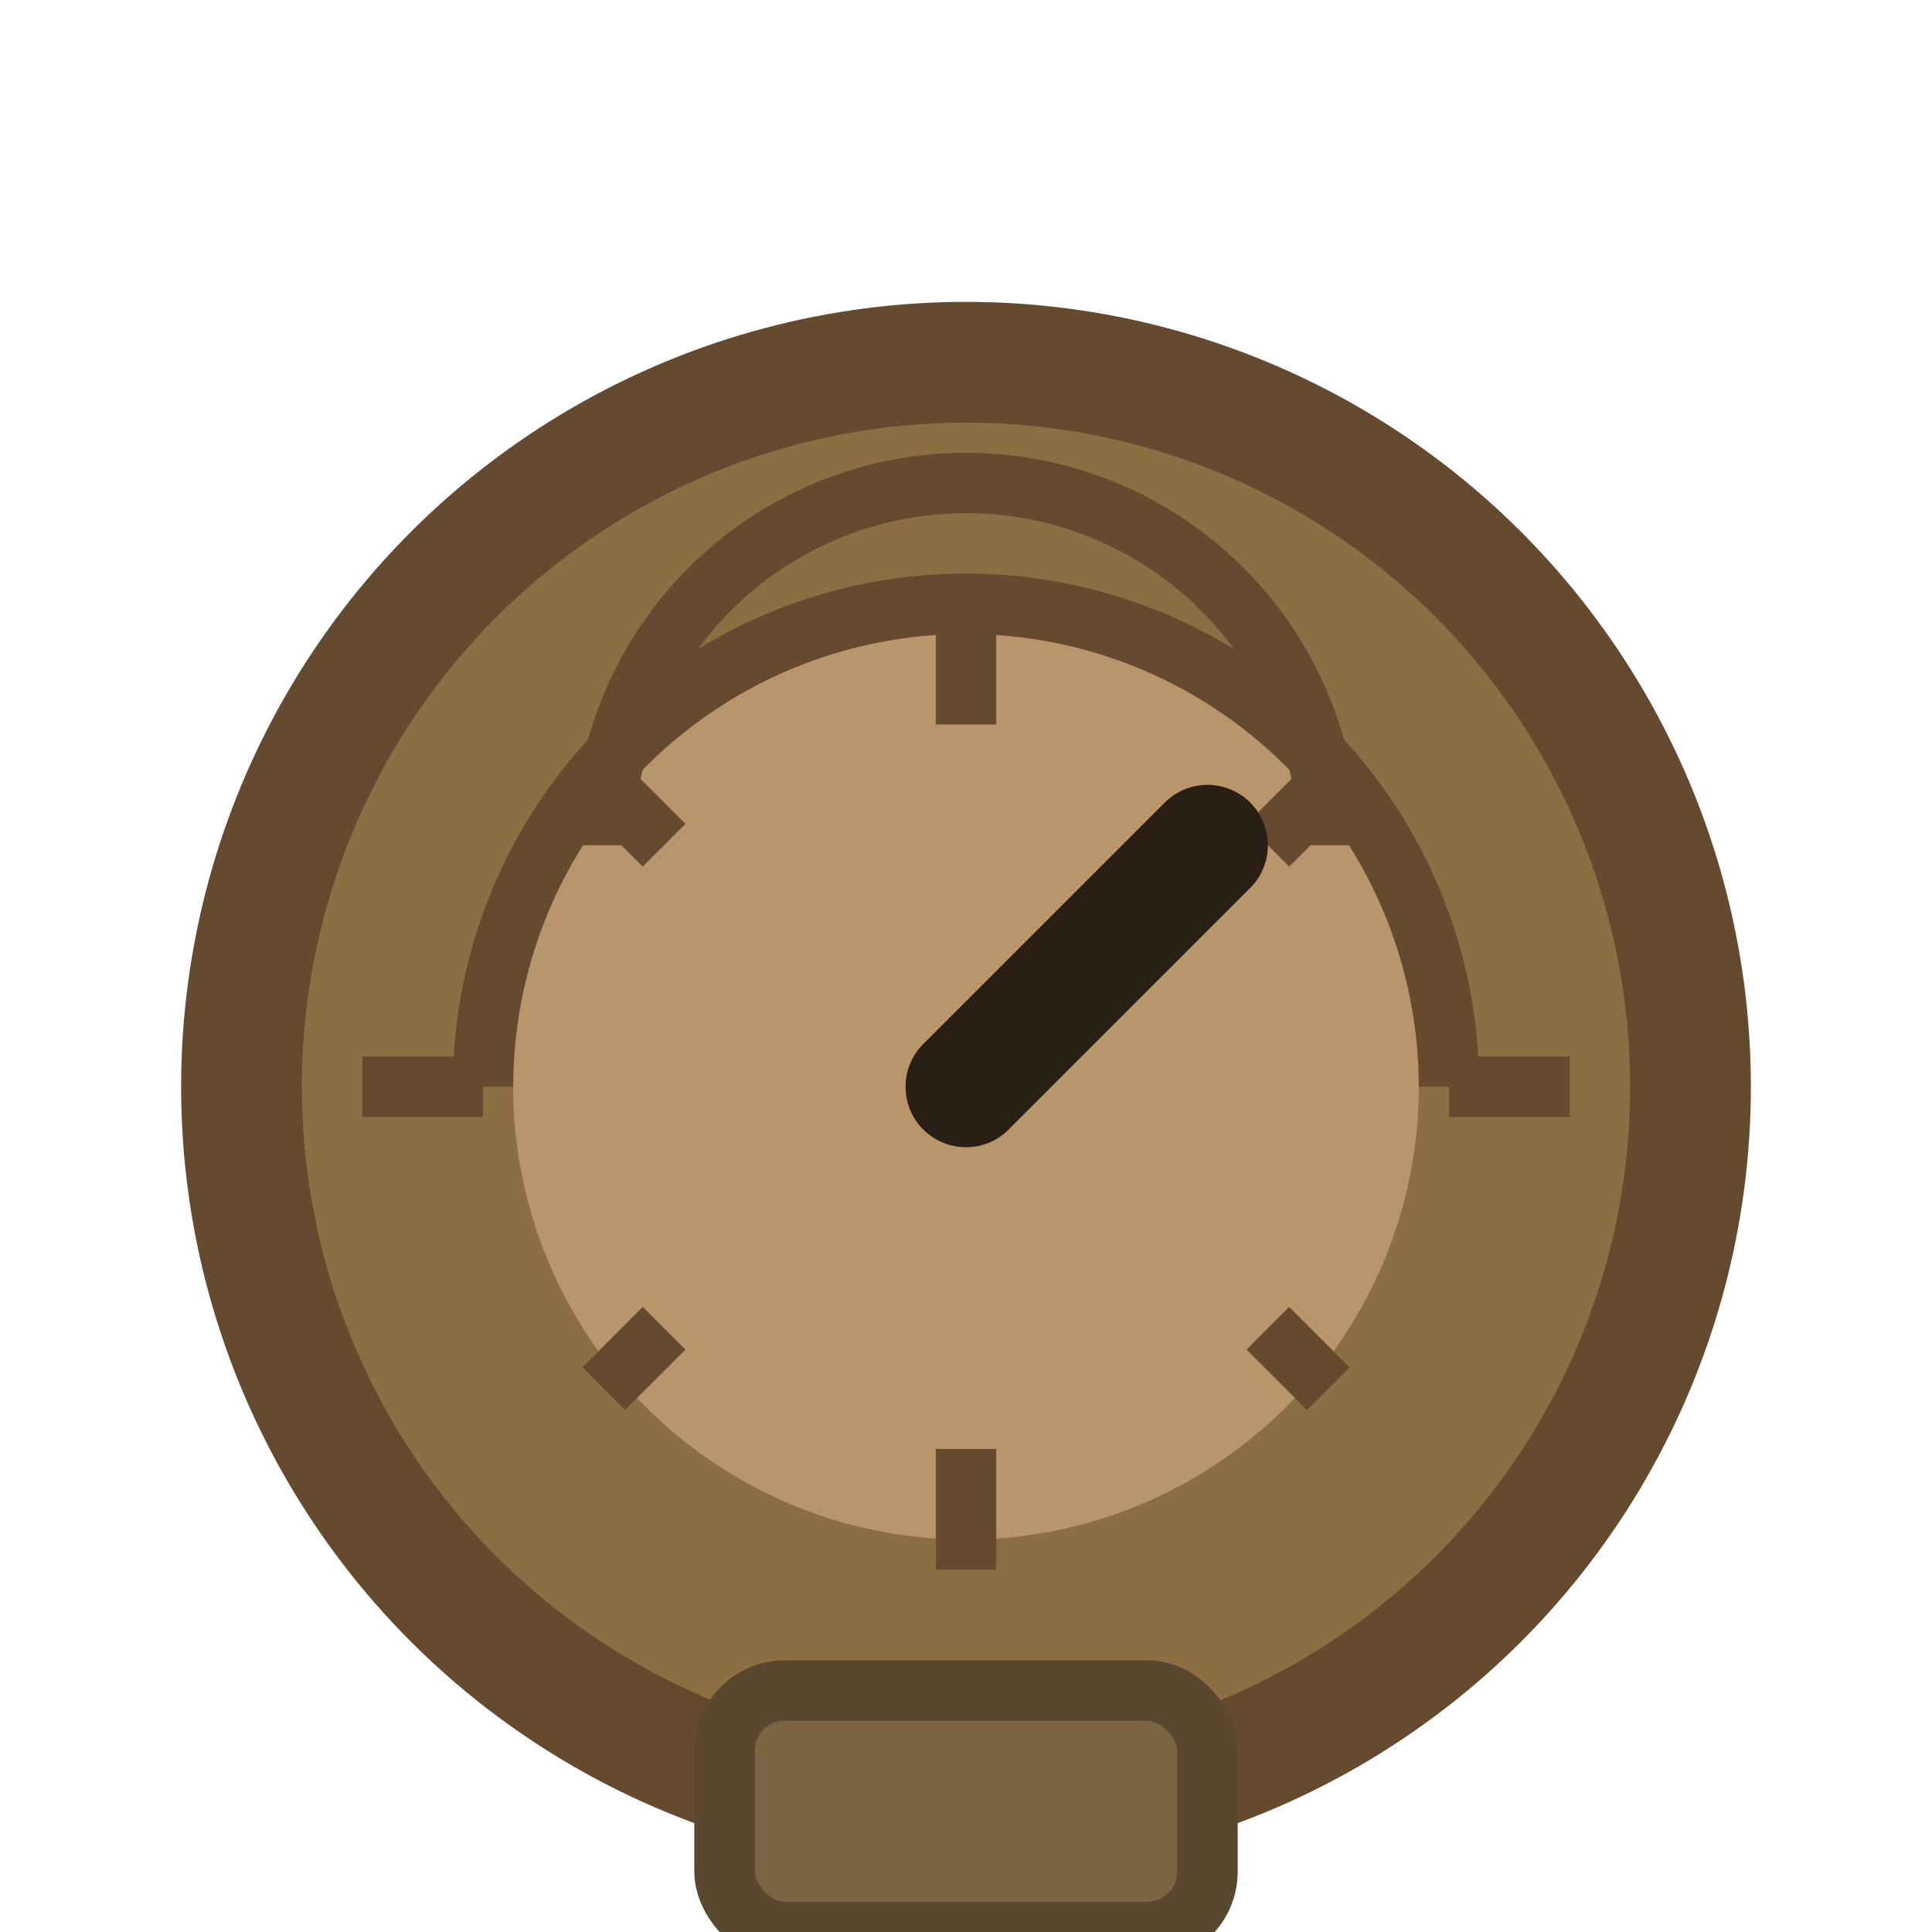 <?xml version="1.0" encoding="UTF-8"?>
<svg width="32" height="32" viewBox="0 0 32 32" xmlns="http://www.w3.org/2000/svg">
  <circle cx="16" cy="18" r="12" fill="#8d6e42" stroke="#654a2f" stroke-width="2"/>
  <circle cx="16" cy="18" r="8" fill="#b8956a" stroke="#8d6e42" stroke-width="1"/>
  <path d="M 8 18 A 8 8 0 0 1 24 18" fill="none" stroke="#654a2f" stroke-width="1"/>
  <path d="M 10 14 A 6 6 0 0 1 22 14" fill="none" stroke="#654a2f" stroke-width="1"/>
  <line x1="16" y1="10" x2="16" y2="12" stroke="#654a2f" stroke-width="1"/>
  <line x1="22" y1="13" x2="21" y2="14" stroke="#654a2f" stroke-width="1"/>
  <line x1="26" y1="18" x2="24" y2="18" stroke="#654a2f" stroke-width="1"/>
  <line x1="22" y1="23" x2="21" y2="22" stroke="#654a2f" stroke-width="1"/>
  <line x1="16" y1="26" x2="16" y2="24" stroke="#654a2f" stroke-width="1"/>
  <line x1="10" y1="23" x2="11" y2="22" stroke="#654a2f" stroke-width="1"/>
  <line x1="6" y1="18" x2="8" y2="18" stroke="#654a2f" stroke-width="1"/>
  <line x1="10" y1="13" x2="11" y2="14" stroke="#654a2f" stroke-width="1"/>
  <circle cx="16" cy="18" r="1" fill="#654a2f"/>
  <line x1="16" y1="18" x2="20" y2="14" stroke="#2a1f14" stroke-width="2" stroke-linecap="round"/>
  <rect x="12" y="28" width="8" height="4" rx="1" fill="#7a6441" stroke="#5a472f" stroke-width="1"/>
</svg>
